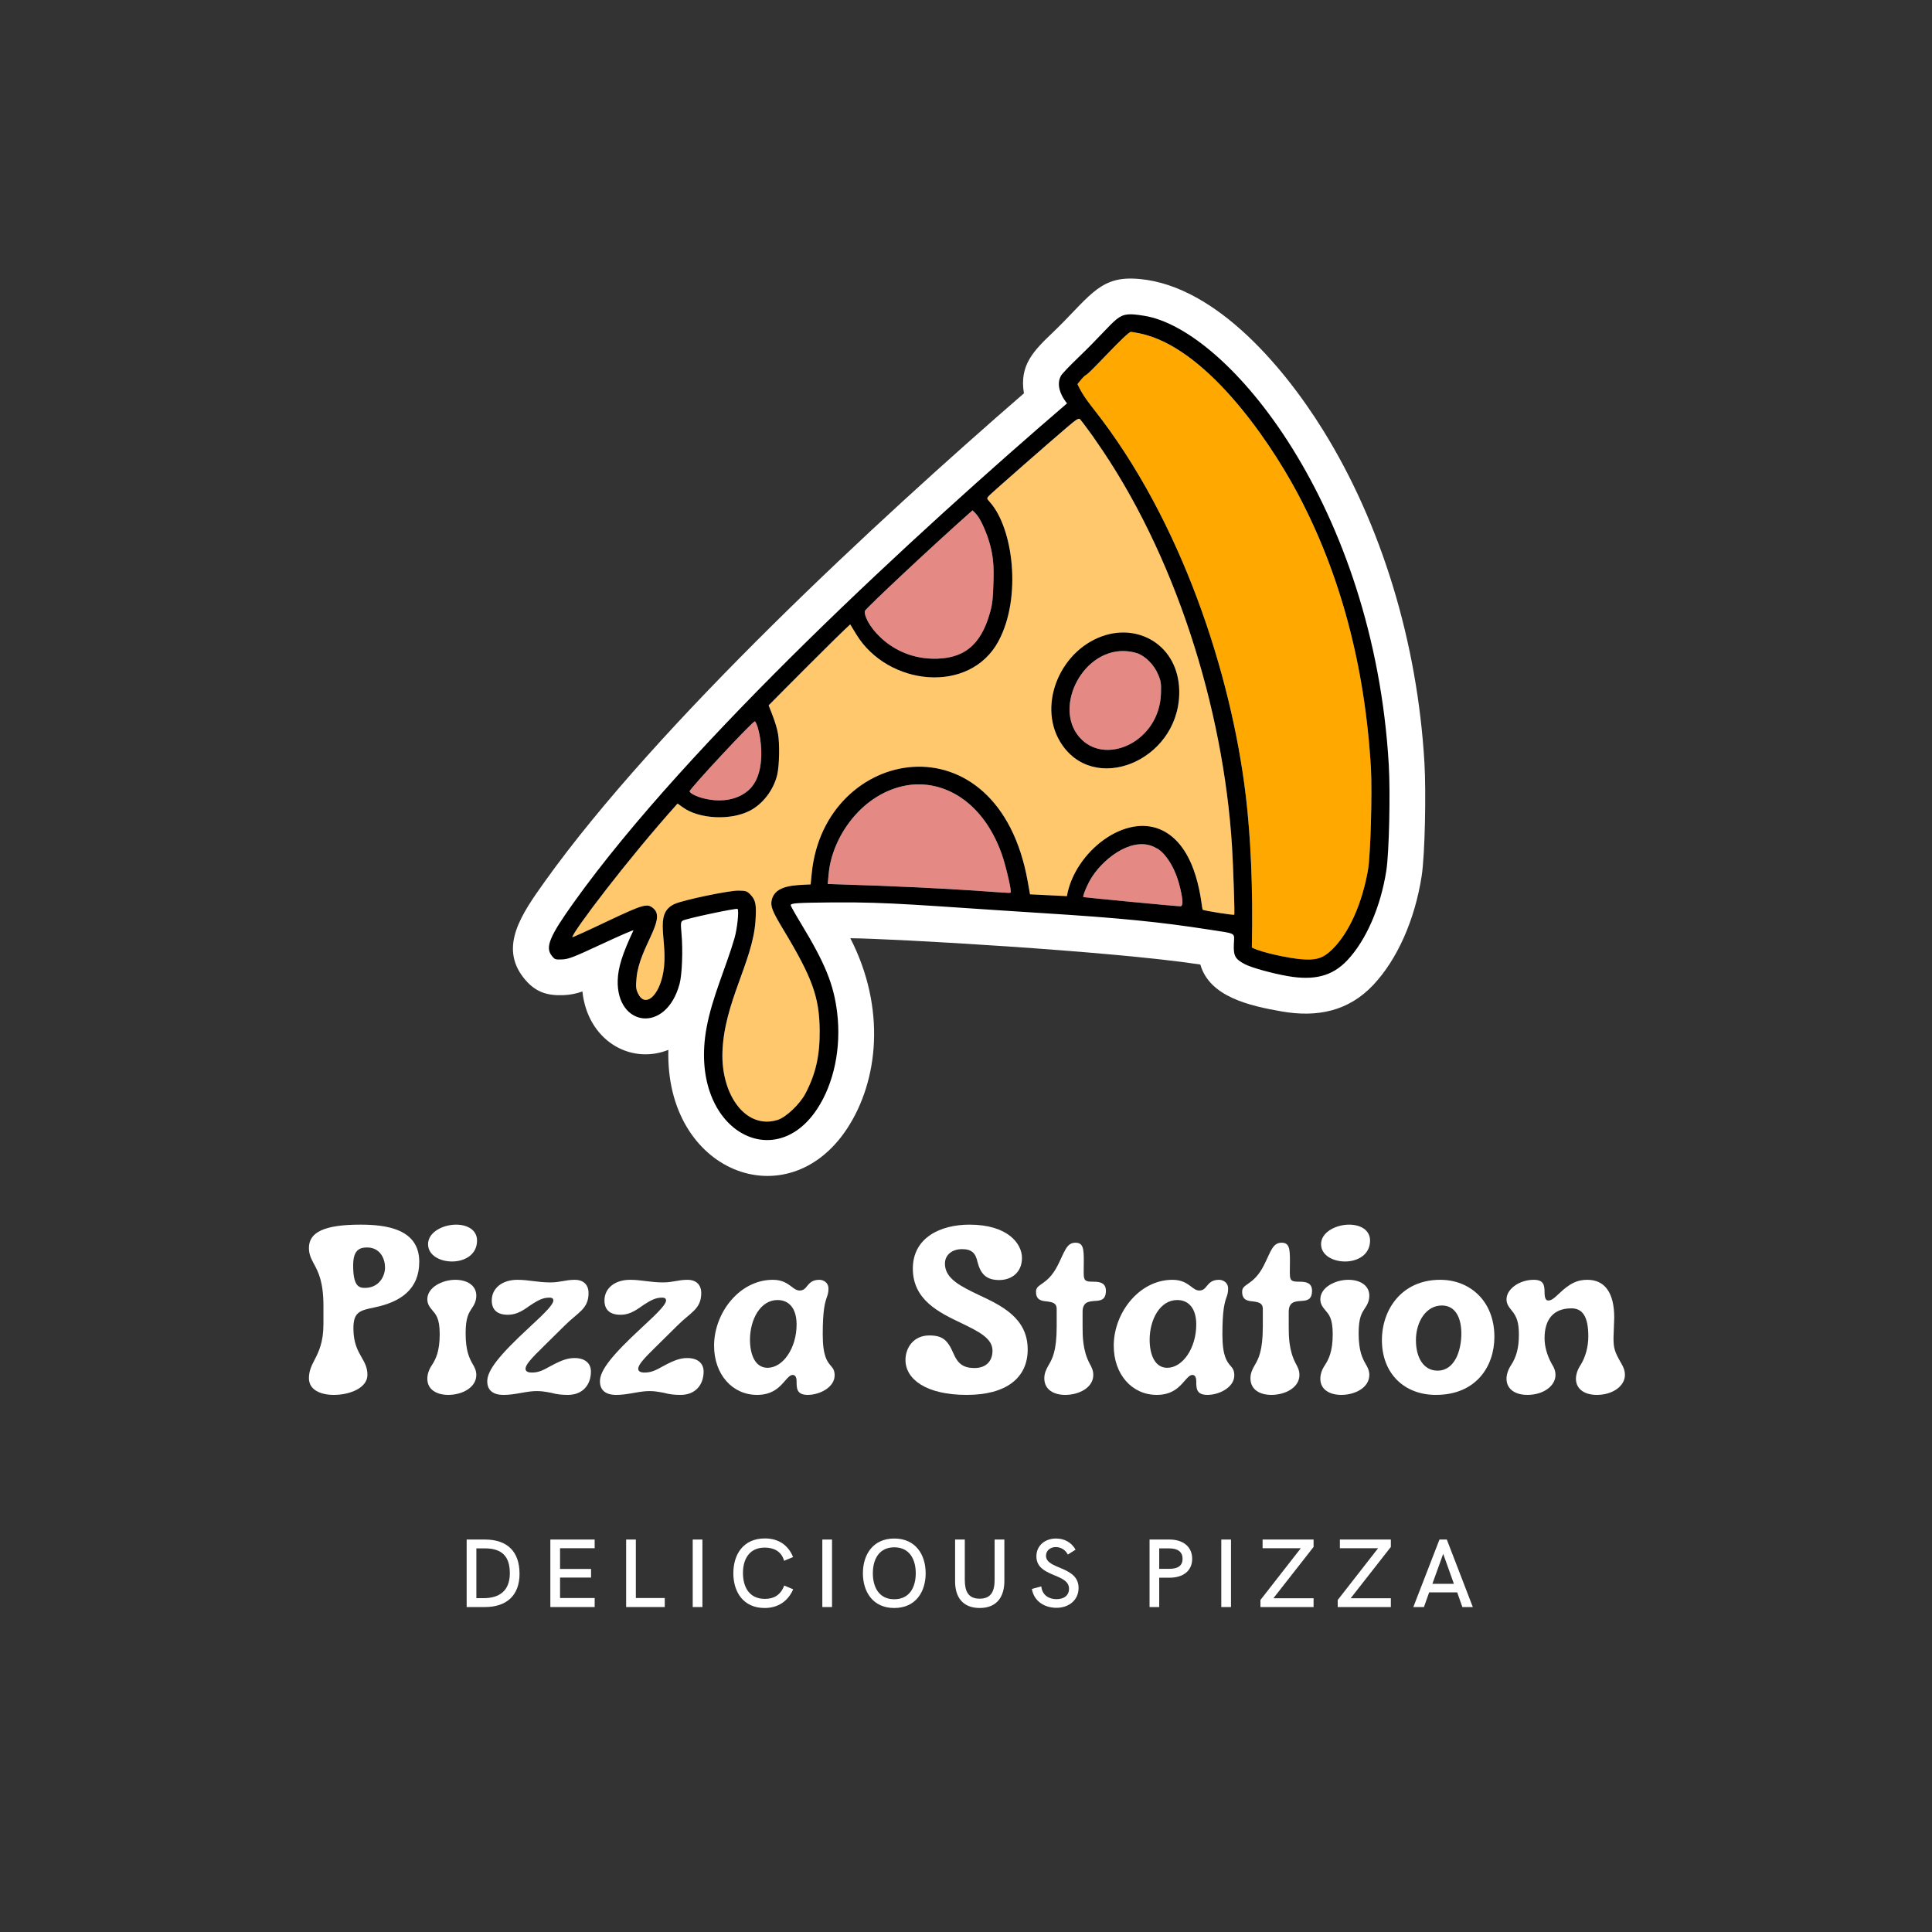 <svg xmlns="http://www.w3.org/2000/svg" xmlns:xlink="http://www.w3.org/1999/xlink" width="500" zoomAndPan="magnify" viewBox="0 0 375 375" height="500" preserveAspectRatio="xMidYMid meet" version="1.0"><rect x="0" y="0" width="375" height="375" fill="#333333" stroke="none"/><defs><g/><clipPath id="75e3c38644"><path d="M 99 54 L 277 54 L 277 229 L 99 229 Z M 99 54 " clip-rule="nonzero"/></clipPath><clipPath id="472e341afc"><path d="M 100.746 50.535 L 279.918 55.859 L 274.441 240.277 L 95.27 234.953 Z M 100.746 50.535 " clip-rule="nonzero"/></clipPath><clipPath id="065d27ff79"><path d="M 100.746 50.535 L 279.918 55.859 L 274.441 240.277 L 95.27 234.953 Z M 100.746 50.535 " clip-rule="nonzero"/></clipPath><clipPath id="20ad0ca639"><path d="M 111 81 L 240 81 L 240 218 L 111 218 Z M 111 81 " clip-rule="nonzero"/></clipPath><clipPath id="26e27b2bb4"><path d="M 100.746 50.535 L 279.918 55.859 L 274.441 240.277 L 95.27 234.953 Z M 100.746 50.535 " clip-rule="nonzero"/></clipPath><clipPath id="8f6b0b3847"><path d="M 100.746 50.535 L 279.918 55.859 L 274.441 240.277 L 95.27 234.953 Z M 100.746 50.535 " clip-rule="nonzero"/></clipPath><clipPath id="63d02b09c0"><path d="M 207 126 L 226 126 L 226 146 L 207 146 Z M 207 126 " clip-rule="nonzero"/></clipPath><clipPath id="2f4ff66829"><path d="M 100.746 50.535 L 279.918 55.859 L 274.441 240.277 L 95.27 234.953 Z M 100.746 50.535 " clip-rule="nonzero"/></clipPath><clipPath id="758173204b"><path d="M 100.746 50.535 L 279.918 55.859 L 274.441 240.277 L 95.27 234.953 Z M 100.746 50.535 " clip-rule="nonzero"/></clipPath><clipPath id="305aff94b8"><path d="M 209 64 L 267 64 L 267 187 L 209 187 Z M 209 64 " clip-rule="nonzero"/></clipPath><clipPath id="5af282de8a"><path d="M 100.746 50.535 L 279.918 55.859 L 274.441 240.277 L 95.27 234.953 Z M 100.746 50.535 " clip-rule="nonzero"/></clipPath><clipPath id="06a2933cab"><path d="M 100.746 50.535 L 279.918 55.859 L 274.441 240.277 L 95.27 234.953 Z M 100.746 50.535 " clip-rule="nonzero"/></clipPath><clipPath id="0fc27914ac"><path d="M 167 99 L 193 99 L 193 128 L 167 128 Z M 167 99 " clip-rule="nonzero"/></clipPath><clipPath id="6bea67305b"><path d="M 100.746 50.535 L 279.918 55.859 L 274.441 240.277 L 95.27 234.953 Z M 100.746 50.535 " clip-rule="nonzero"/></clipPath><clipPath id="dfdae29f47"><path d="M 100.746 50.535 L 279.918 55.859 L 274.441 240.277 L 95.27 234.953 Z M 100.746 50.535 " clip-rule="nonzero"/></clipPath><clipPath id="58f9f54fac"><path d="M 210 163 L 230 163 L 230 176 L 210 176 Z M 210 163 " clip-rule="nonzero"/></clipPath><clipPath id="4f454f5db6"><path d="M 100.746 50.535 L 279.918 55.859 L 274.441 240.277 L 95.27 234.953 Z M 100.746 50.535 " clip-rule="nonzero"/></clipPath><clipPath id="9fecd6c2b5"><path d="M 100.746 50.535 L 279.918 55.859 L 274.441 240.277 L 95.27 234.953 Z M 100.746 50.535 " clip-rule="nonzero"/></clipPath><clipPath id="6388eb0bcf"><path d="M 133 140 L 148 140 L 148 156 L 133 156 Z M 133 140 " clip-rule="nonzero"/></clipPath><clipPath id="d70e536f99"><path d="M 100.746 50.535 L 279.918 55.859 L 274.441 240.277 L 95.27 234.953 Z M 100.746 50.535 " clip-rule="nonzero"/></clipPath><clipPath id="e0f582ba4e"><path d="M 100.746 50.535 L 279.918 55.859 L 274.441 240.277 L 95.27 234.953 Z M 100.746 50.535 " clip-rule="nonzero"/></clipPath><clipPath id="9d65f3ddb7"><path d="M 160 152 L 197 152 L 197 174 L 160 174 Z M 160 152 " clip-rule="nonzero"/></clipPath><clipPath id="954970c582"><path d="M 100.746 50.535 L 279.918 55.859 L 274.441 240.277 L 95.27 234.953 Z M 100.746 50.535 " clip-rule="nonzero"/></clipPath><clipPath id="7ac17ff144"><path d="M 100.746 50.535 L 279.918 55.859 L 274.441 240.277 L 95.27 234.953 Z M 100.746 50.535 " clip-rule="nonzero"/></clipPath><clipPath id="58902b907f"><path d="M 106 61 L 270 61 L 270 222 L 106 222 Z M 106 61 " clip-rule="nonzero"/></clipPath><clipPath id="63a59c5976"><path d="M 100.746 50.535 L 279.918 55.859 L 274.441 240.277 L 95.27 234.953 Z M 100.746 50.535 " clip-rule="nonzero"/></clipPath><clipPath id="9e989bdb68"><path d="M 100.746 50.535 L 279.918 55.859 L 274.441 240.277 L 95.27 234.953 Z M 100.746 50.535 " clip-rule="nonzero"/></clipPath><clipPath id="6e86f6a60f"><path d="M 204 122 L 229 122 L 229 150 L 204 150 Z M 204 122 " clip-rule="nonzero"/></clipPath><clipPath id="304c2e8f3d"><path d="M 100.746 50.535 L 279.918 55.859 L 274.441 240.277 L 95.27 234.953 Z M 100.746 50.535 " clip-rule="nonzero"/></clipPath><clipPath id="01e4a0c949"><path d="M 100.746 50.535 L 279.918 55.859 L 274.441 240.277 L 95.27 234.953 Z M 100.746 50.535 " clip-rule="nonzero"/></clipPath></defs><g clip-path="url(#75e3c38644)"><g clip-path="url(#472e341afc)"><g clip-path="url(#065d27ff79)"><path fill="#ffffff" d="M 232.984 187.215 C 234.766 193.438 242.402 195.211 248.781 196.32 C 255.66 197.52 261.715 196.289 266.516 191.215 C 271.188 186.273 274.625 178.555 275.945 170.031 C 276.598 165.805 276.812 153.695 276.484 148.098 C 275.133 124.664 268.129 101.699 256.766 83.434 C 248.754 70.543 234.945 54.523 219.848 54.074 C 213.16 53.875 211.125 58.039 204.383 64.5 C 200.691 68.031 197.805 70.844 198.746 76.344 C 170.227 101.07 127.691 140.398 105.73 171.125 C 101.234 177.418 96.832 183.754 101.664 189.832 C 103.836 192.566 106.164 193.293 109.414 193.156 C 110.66 193.105 111.871 192.867 113.047 192.445 C 114.031 201.82 122.223 206.758 129.73 203.781 C 129.094 227.508 152.801 236.668 164.391 219.105 C 170.555 209.762 171.988 195.633 165.047 182.109 C 172.969 182.164 215.816 184.594 232.984 187.215 Z M 232.984 187.215 " fill-opacity="1" fill-rule="nonzero"/></g></g></g><g clip-path="url(#20ad0ca639)"><g clip-path="url(#26e27b2bb4)"><g clip-path="url(#8f6b0b3847)"><path fill="#ffc86c" d="M 193.816 124.402 C 188.25 134.84 172.305 133.141 166.203 123.129 L 165.02 121.184 C 163.062 122.895 150.984 135.066 149.184 136.898 C 149.738 138.312 150.652 140.492 151 142.402 C 151.34 144.34 151.266 148.637 150.848 150.379 C 150.141 153.332 148.031 156.082 145.484 157.375 C 141.727 159.281 135.68 158.961 132.531 156.695 L 131.508 155.953 C 121.715 166.883 111.113 180.949 111.082 181.914 C 111.082 181.988 114.074 180.637 117.734 178.906 C 125.059 175.445 125.676 175.277 126.914 176.414 C 129.289 178.602 124.094 183.957 123.559 189.797 C 123.391 191.562 123.434 191.969 123.848 192.848 C 125.195 195.707 127.941 193.367 128.762 188.68 C 129.809 182.637 126.715 177.359 130.965 175.465 C 132.719 174.684 141.488 172.855 143.348 172.887 C 144.801 172.906 145 172.973 145.645 173.633 C 146.699 174.719 146.871 175.621 146.629 178.906 C 146.055 186.742 140.531 194.613 140.23 204.258 C 139.973 212.496 144.723 219.297 150.926 217.395 C 152.566 216.891 155.285 214.309 156.367 212.23 C 158.352 208.406 159.148 204.867 159.105 200.031 C 159.051 193.555 157.699 189.797 152.066 180.465 C 149.898 176.867 149.52 175.902 149.789 174.715 C 150.441 171.762 154.309 171.816 157.344 171.672 L 157.562 169.453 C 160.035 144.812 193.688 138.617 199.477 171.082 L 199.926 173.594 L 207.09 173.941 C 208.527 165.43 218.512 157.535 225.766 161.258 C 232.75 164.84 233.145 176.191 233.445 176.586 C 233.57 176.75 239.488 177.672 239.574 177.539 C 239.656 177.406 239.371 168.156 239.141 164.383 C 237.473 137.449 228.086 107.367 212.547 85.305 C 212.598 85.305 209.863 81.551 209.637 81.359 C 209.367 81.129 208.906 81.414 207.23 82.84 C 203.543 85.977 192.449 95.707 191.965 96.223 C 191.48 96.742 191.492 96.73 192.188 97.523 C 196.641 102.594 198.34 115.914 193.816 124.402 Z M 214.68 123.25 C 221.836 121.168 229.121 125.953 228.887 134.773 C 228.535 147.785 212.09 154.477 205.762 143.957 C 201.328 136.582 205.977 125.785 214.68 123.25 Z M 214.68 123.25 " fill-opacity="1" fill-rule="nonzero"/></g></g></g><g clip-path="url(#63d02b09c0)"><g clip-path="url(#2f4ff66829)"><g clip-path="url(#758173204b)"><path fill="#e58985" d="M 210.012 143.609 C 215.125 148.48 225.027 143.723 225.34 134.668 C 225.41 132.648 225.352 132.23 224.777 130.883 C 224.012 129.062 222.395 127.418 220.797 126.812 C 219.93 126.535 219.039 126.387 218.129 126.367 C 209.734 126.223 204.168 138.039 210.012 143.609 Z M 210.012 143.609 " fill-opacity="1" fill-rule="nonzero"/></g></g></g><g clip-path="url(#305aff94b8)"><g clip-path="url(#5af282de8a)"><g clip-path="url(#06a2933cab)"><path fill="#ffa800" d="M 241.805 154.449 C 242.734 162.223 243.234 172.148 242.984 183.926 C 245.148 185.023 250.57 186.012 252.34 186.168 C 255.465 186.449 256.754 186.062 258.57 184.297 C 261.801 181.156 264.371 175.457 265.527 168.863 C 266.008 166.109 266.371 153.91 266.102 149.227 C 264.969 129.332 260.125 111.203 251.781 95.617 C 245.844 84.523 233.68 67.301 221.254 64.727 C 221.312 64.727 219.777 64.434 219.516 64.426 C 218.746 64.402 211.719 72.301 210.82 72.77 C 210.312 73.031 209.508 74.094 209.133 74.559 C 209.637 75.57 209.996 76.508 212.324 79.465 C 229.324 101.035 238.992 130.871 241.805 154.449 Z M 241.805 154.449 " fill-opacity="1" fill-rule="nonzero"/></g></g></g><g clip-path="url(#0fc27914ac)"><g clip-path="url(#6bea67305b)"><g clip-path="url(#dfdae29f47)"><path fill="#e58985" d="M 180.871 127.855 C 186.934 128.035 190.359 125.344 192.141 118.996 C 192.637 117.234 192.746 116.277 192.836 112.965 C 192.906 110.574 193.098 107.188 190.969 102.367 C 189.965 100.094 189.359 99.648 188.762 99.055 C 181.156 105.766 168.02 118.129 167.895 118.582 C 167.43 120.203 172.055 127.594 180.871 127.855 Z M 180.871 127.855 " fill-opacity="1" fill-rule="nonzero"/></g></g></g><g clip-path="url(#58f9f54fac)"><g clip-path="url(#4f454f5db6)"><g clip-path="url(#9fecd6c2b5)"><path fill="#e58985" d="M 224.508 164.66 C 220.348 162.105 214.613 166.109 211.934 170.246 C 211.141 171.469 210.094 173.941 210.285 174.133 C 210.328 174.176 229.004 175.98 229.195 175.91 C 229.648 175.746 229.629 174.766 229.117 172.527 C 227.785 166.672 224.816 164.672 224.508 164.66 Z M 224.508 164.66 " fill-opacity="1" fill-rule="nonzero"/></g></g></g><g clip-path="url(#6388eb0bcf)"><g clip-path="url(#d70e536f99)"><g clip-path="url(#e0f582ba4e)"><path fill="#e58985" d="M 145.145 153.508 C 149.555 149.848 147.238 140.297 146.512 140.02 C 146.156 139.887 133.871 153.09 133.859 153.582 C 133.832 154.402 140.73 157.168 145.145 153.508 Z M 145.145 153.508 " fill-opacity="1" fill-rule="nonzero"/></g></g></g><g clip-path="url(#9d65f3ddb7)"><g clip-path="url(#954970c582)"><g clip-path="url(#7ac17ff144)"><path fill="#e58985" d="M 175.145 152.613 C 166.922 154.535 161.52 162.66 160.871 169.477 L 160.672 171.582 C 188.801 172.418 195.855 173.555 196.176 173.25 C 196.414 173.023 195.207 167.82 194.398 165.594 C 190.539 154.992 182.363 150.926 175.145 152.613 Z M 175.145 152.613 " fill-opacity="1" fill-rule="nonzero"/></g></g></g><g clip-path="url(#58902b907f)"><g clip-path="url(#63a59c5976)"><g clip-path="url(#9e989bdb68)"><path fill="#000000" d="M 111.379 175.156 C 106.645 181.781 105.785 183.863 107.102 185.516 C 107.676 186.246 107.777 186.281 109.121 186.223 C 110.355 186.172 111.301 185.805 116.805 183.242 C 120.254 181.633 123.02 180.434 122.949 180.586 C 120.805 185.152 119.969 187.809 119.898 190.273 C 119.629 199.277 129.293 200.73 131.91 190.949 C 132.387 189.164 132.57 184.52 132.285 181.289 C 132.102 179.195 132.121 178.965 132.5 178.699 C 133.059 178.316 142.953 176.219 143.164 176.422 C 143.469 176.75 143.094 180.277 142.559 182.125 C 140.934 187.723 138.238 193.527 137.145 199.465 C 133.574 218.863 149.996 228.301 158.598 215.266 C 161.871 210.305 163.316 203.375 162.492 196.566 C 161.832 191.09 160.184 187.031 155.477 179.266 C 154.367 177.438 153.473 175.848 153.477 175.711 C 153.492 175.297 154.559 175.223 161.715 175.156 C 172.883 175.059 179.23 175.777 201.934 177.207 C 217.457 178.184 224.836 178.91 234.734 180.441 C 240.113 181.273 239.578 180.965 239.492 183.207 C 239.398 185.543 239.715 186.129 241.598 187.133 C 242.875 187.812 246.855 188.922 249.973 189.465 C 255.137 190.363 258.617 189.445 261.477 186.426 C 265.156 182.547 267.996 176.02 269.09 168.945 C 269.621 165.523 269.883 154.035 269.562 148.465 C 266.668 98.41 238.461 63.895 222.059 61.289 C 216.402 60.391 217.816 61.238 209.18 69.508 C 207.617 71.004 206.148 72.555 205.941 72.918 C 204.539 75.41 207.156 78.344 207.117 78.289 C 178.098 103.223 133.621 144.031 111.379 175.156 Z M 146.512 140.02 C 147.238 140.297 149.555 149.852 145.145 153.508 C 140.734 157.168 133.832 154.402 133.859 153.582 C 133.871 153.09 146.156 139.887 146.512 140.02 Z M 196.168 173.25 C 195.844 173.555 188.793 172.418 160.66 171.582 L 160.859 169.477 C 161.516 162.66 166.918 154.535 175.133 152.613 C 182.355 150.926 190.531 154.992 194.383 165.594 C 195.195 167.82 196.406 173.023 196.168 173.25 Z M 229.191 175.91 C 229.004 175.98 210.328 174.176 210.281 174.129 C 210.086 173.938 211.137 171.469 211.93 170.246 C 214.609 166.109 220.355 162.105 224.504 164.66 C 224.812 164.672 227.781 166.672 229.109 172.527 C 229.625 174.766 229.645 175.746 229.191 175.91 Z M 210.82 72.762 C 211.719 72.297 218.746 64.395 219.516 64.418 C 219.777 64.426 221.305 64.723 221.254 64.719 C 233.68 67.285 245.844 84.516 251.785 95.609 C 260.125 111.199 264.969 129.328 266.102 149.219 C 266.363 153.902 266.012 166.105 265.527 168.855 C 264.371 175.453 261.801 181.152 258.57 184.293 C 256.754 186.055 255.465 186.441 252.34 186.164 C 250.57 186.008 245.137 185.02 242.984 183.918 C 243.234 172.152 242.734 162.219 241.805 154.445 C 238.992 130.871 229.324 101.035 212.324 79.465 C 209.996 76.508 209.645 75.57 209.133 74.559 C 209.508 74.094 210.312 73.031 210.82 72.762 Z M 191.961 96.219 C 192.445 95.699 203.543 85.969 207.223 82.836 C 208.902 81.406 209.359 81.125 209.629 81.355 C 209.855 81.543 212.594 85.301 212.543 85.297 C 228.086 107.367 237.473 137.449 239.141 164.379 C 239.371 168.156 239.68 177.375 239.574 177.535 C 239.469 177.695 233.57 176.742 233.445 176.582 C 233.145 176.188 232.75 164.836 225.766 161.254 C 218.512 157.531 208.527 165.426 207.09 173.938 L 199.926 173.59 L 199.477 171.078 C 193.688 138.613 160.035 144.809 157.566 169.449 L 157.344 171.668 C 154.309 171.812 150.441 171.758 149.789 174.711 C 149.52 175.91 149.898 176.867 152.059 180.453 C 157.691 189.801 159.043 193.547 159.102 200.02 C 159.141 204.855 158.348 208.395 156.359 212.219 C 155.277 214.297 152.562 216.879 150.922 217.383 C 144.719 219.285 139.965 212.484 140.223 204.246 C 140.527 194.609 146.051 186.734 146.625 178.895 C 146.863 175.609 146.695 174.707 145.637 173.621 C 144.992 172.961 144.797 172.895 143.344 172.871 C 141.484 172.844 132.711 174.672 130.961 175.453 C 126.711 177.348 129.801 182.625 128.754 188.668 C 127.941 193.367 125.199 195.695 123.84 192.836 C 123.426 191.957 123.387 191.551 123.551 189.785 C 124.098 183.945 129.273 178.582 126.91 176.402 C 125.672 175.266 125.055 175.434 117.727 178.895 C 114.074 180.637 111.082 181.988 111.082 181.914 C 111.113 180.957 121.711 166.883 131.516 155.965 L 132.539 156.703 C 135.676 158.969 141.727 159.289 145.492 157.383 C 148.039 156.094 150.148 153.34 150.855 150.387 C 151.273 148.637 151.355 144.34 151.008 142.41 C 150.664 140.504 149.746 138.316 149.191 136.91 C 150.996 135.074 163.07 122.902 165.027 121.195 L 166.211 123.137 C 172.312 133.145 188.258 134.848 193.824 124.41 C 198.348 115.922 196.648 102.602 192.195 97.531 C 191.492 96.734 191.492 96.734 191.965 96.223 Z M 188.758 99.051 C 189.355 99.641 189.961 100.082 190.965 102.363 C 193.094 107.188 192.895 110.562 192.832 112.961 C 192.734 116.273 192.633 117.227 192.137 118.988 C 190.352 125.34 186.93 128.027 180.867 127.848 C 172.051 127.586 167.422 120.195 167.887 118.566 C 168.02 118.129 181.156 105.766 188.766 99.055 Z M 188.758 99.051 " fill-opacity="1" fill-rule="nonzero"/></g></g></g><g clip-path="url(#6e86f6a60f)"><g clip-path="url(#304c2e8f3d)"><g clip-path="url(#01e4a0c949)"><path fill="#000000" d="M 228.887 134.773 C 229.121 125.953 221.836 121.168 214.68 123.25 C 205.977 125.785 201.328 136.582 205.762 143.957 C 212.074 154.449 228.535 147.824 228.887 134.773 Z M 218.129 126.367 C 219.039 126.387 219.93 126.535 220.797 126.812 C 222.395 127.414 224.012 129.066 224.777 130.883 C 225.352 132.23 225.41 132.648 225.34 134.668 C 225.027 143.723 215.125 148.48 210.012 143.609 C 204.168 138.039 209.734 126.223 218.129 126.367 Z M 218.129 126.367 " fill-opacity="1" fill-rule="nonzero"/></g></g></g><g fill="#ffffff" fill-opacity="1"><g transform="translate(58.717, 270.011)"><g><path d="M 6.094 0.738 C 9.23 0.738 12.602 -0.645 12.602 -3.137 C 12.602 -4.617 12.047 -5.539 11.445 -6.602 C 10.707 -7.891 9.879 -9.371 9.879 -12.184 C 9.879 -15.371 11.125 -15.648 13.984 -16.246 C 19.109 -17.309 22.66 -19.801 22.66 -25.109 C 22.66 -31.477 16.246 -32.309 11.262 -32.309 C 4.199 -32.309 1.246 -30.832 1.246 -27.785 C 1.246 -26.492 1.707 -25.664 2.215 -24.691 C 3.047 -23.168 4.062 -21.23 4.062 -16.57 L 4.062 -13.016 C 4.062 -9.461 3.137 -7.617 2.355 -6.094 C 1.754 -4.938 1.246 -3.922 1.246 -2.492 C 1.246 -0.23 3.508 0.738 6.094 0.738 Z M 12.094 -20.031 C 10.895 -20.031 9.832 -20.445 9.832 -24.371 C 9.832 -27.141 10.848 -27.879 12.508 -27.879 C 15.141 -27.879 16.016 -25.617 16.016 -24 C 16.016 -22.293 14.863 -20.031 12.094 -20.031 Z M 12.094 -20.031 "/></g></g></g><g fill="#ffffff" fill-opacity="1"><g transform="translate(81.745, 270.011)"><g><path d="M 6 -25.156 C 8.398 -25.156 10.848 -26.445 10.848 -29.215 C 10.848 -31.293 8.953 -32.309 6.785 -32.309 C 4.199 -32.309 1.34 -30.832 1.34 -28.523 C 1.34 -26.355 3.645 -25.156 6 -25.156 Z M 5.262 0.738 C 7.891 0.738 10.707 -0.645 10.707 -3.137 C 10.707 -3.969 10.387 -4.617 9.969 -5.309 C 9.371 -6.371 8.633 -7.801 8.633 -11.215 C 8.633 -14.355 9.277 -15.184 9.832 -16.062 C 10.152 -16.523 10.707 -17.355 10.707 -18.508 C 10.707 -20.586 8.816 -21.602 6.645 -21.602 C 4.062 -21.602 1.199 -20.125 1.199 -17.816 C 1.199 -16.895 1.66 -16.293 2.168 -15.691 C 2.816 -14.906 3.602 -14.215 3.602 -11.031 C 3.602 -7.617 2.77 -6.094 2.078 -5.031 C 1.801 -4.617 1.199 -3.645 1.199 -2.398 C 1.199 -0.23 3.094 0.738 5.262 0.738 Z M 5.262 0.738 "/></g></g></g><g fill="#ffffff" fill-opacity="1"><g transform="translate(93.744, 270.011)"><g><path d="M 3.969 0.738 C 4.984 0.738 5.77 0.645 7.57 0.324 C 8.863 0.094 9.645 0 10.387 0 C 11.238 0 11.723 0.047 13.199 0.324 C 14.398 0.645 15.277 0.738 16.477 0.738 C 19.43 0.738 20.953 -1.293 20.953 -3.785 C 20.953 -5.445 19.754 -6.414 17.793 -6.414 C 16.477 -6.414 15.324 -6.047 13.109 -4.848 C 11.422 -3.879 10.617 -3.602 9.461 -3.602 C 8.633 -3.602 8.262 -3.879 8.262 -4.34 C 8.262 -5.031 9.094 -6.094 11.953 -8.863 C 13.523 -10.43 14.168 -11.031 15.879 -12.738 C 18.414 -15.277 20.492 -15.922 20.492 -19.016 C 20.492 -20.91 19.199 -21.602 17.863 -21.602 C 15.969 -21.602 15.047 -21.094 13.062 -21.094 C 10.617 -21.094 8.863 -21.602 6.691 -21.602 C 3.738 -21.602 1.707 -19.984 1.707 -17.586 C 1.707 -15.785 2.77 -14.816 4.801 -14.816 C 6.184 -14.816 7.293 -15.277 9 -16.523 C 10.848 -17.77 11.723 -18.141 12.922 -18.141 C 13.43 -18.141 13.66 -17.953 13.66 -17.586 C 13.66 -16.895 12.461 -15.555 9.094 -12.461 C 3.047 -6.879 0.832 -4.016 0.832 -1.891 C 0.832 -0.184 1.938 0.738 3.969 0.738 Z M 3.969 0.738 "/></g></g></g><g fill="#ffffff" fill-opacity="1"><g transform="translate(115.618, 270.011)"><g><path d="M 3.969 0.738 C 4.984 0.738 5.77 0.645 7.57 0.324 C 8.863 0.094 9.645 0 10.387 0 C 11.238 0 11.723 0.047 13.199 0.324 C 14.398 0.645 15.277 0.738 16.477 0.738 C 19.43 0.738 20.953 -1.293 20.953 -3.785 C 20.953 -5.445 19.754 -6.414 17.793 -6.414 C 16.477 -6.414 15.324 -6.047 13.109 -4.848 C 11.422 -3.879 10.617 -3.602 9.461 -3.602 C 8.633 -3.602 8.262 -3.879 8.262 -4.34 C 8.262 -5.031 9.094 -6.094 11.953 -8.863 C 13.523 -10.43 14.168 -11.031 15.879 -12.738 C 18.414 -15.277 20.492 -15.922 20.492 -19.016 C 20.492 -20.91 19.199 -21.602 17.863 -21.602 C 15.969 -21.602 15.047 -21.094 13.062 -21.094 C 10.617 -21.094 8.863 -21.602 6.691 -21.602 C 3.738 -21.602 1.707 -19.984 1.707 -17.586 C 1.707 -15.785 2.77 -14.816 4.801 -14.816 C 6.184 -14.816 7.293 -15.277 9 -16.523 C 10.848 -17.77 11.723 -18.141 12.922 -18.141 C 13.43 -18.141 13.66 -17.953 13.66 -17.586 C 13.66 -16.895 12.461 -15.555 9.094 -12.461 C 3.047 -6.879 0.832 -4.016 0.832 -1.891 C 0.832 -0.184 1.938 0.738 3.969 0.738 Z M 3.969 0.738 "/></g></g></g><g fill="#ffffff" fill-opacity="1"><g transform="translate(137.493, 270.011)"><g><path d="M 9.461 0.738 C 12.531 0.738 13.914 -0.875 14.906 -2.031 C 15.461 -2.652 15.879 -3.137 16.387 -3.137 C 16.754 -3.137 17.125 -2.863 17.125 -1.891 C 17.125 -0.555 17.125 0.738 19.293 0.738 C 21.602 0.738 24.508 -0.738 24.508 -3.047 C 24.508 -4.039 24.184 -4.43 23.77 -4.914 C 23.078 -5.723 22.199 -6.762 22.199 -11.031 C 22.199 -15.879 22.66 -17.238 22.984 -18.184 C 23.168 -18.715 23.309 -19.109 23.309 -19.895 C 23.309 -21.141 22.246 -21.602 21.555 -21.602 C 20.148 -21.602 19.641 -20.953 19.176 -20.402 C 18.809 -19.938 18.461 -19.523 17.723 -19.523 C 17.125 -19.523 16.66 -19.871 16.133 -20.285 C 15.348 -20.863 14.379 -21.602 12.508 -21.602 C 6.047 -21.602 1.109 -15.184 1.109 -8.816 C 1.109 -3.23 4.66 0.738 9.461 0.738 Z M 11.492 -4.523 C 9.047 -4.523 8.078 -7.152 8.078 -9.969 C 8.078 -13.848 10.062 -17.676 13.43 -17.676 C 15.648 -17.676 17.125 -16.062 17.125 -12.922 C 17.125 -8.355 14.492 -4.523 11.492 -4.523 Z M 11.492 -4.523 "/></g></g></g><g fill="#ffffff" fill-opacity="1"><g transform="translate(162.92, 270.011)"><g/></g></g><g fill="#ffffff" fill-opacity="1"><g transform="translate(174.919, 270.011)"><g><path d="M 12.738 0.738 C 20.355 0.738 24.555 -2.539 24.555 -8.078 C 24.555 -14.168 19.523 -16.57 15.094 -18.648 C 11.633 -20.309 8.492 -21.785 8.492 -24.738 C 8.492 -26.445 9.879 -27.555 11.816 -27.555 C 13.707 -27.555 14.445 -26.77 14.816 -25.062 C 15.371 -22.938 16.34 -21.555 19.016 -21.555 C 21.371 -21.555 23.445 -22.984 23.445 -25.848 C 23.445 -28.664 20.633 -32.309 13.246 -32.309 C 7.66 -32.309 2.262 -29.816 2.262 -23.77 C 2.262 -17.676 7.387 -15.23 11.77 -13.152 C 14.953 -11.586 17.723 -10.293 17.723 -7.848 C 17.723 -6.047 16.707 -4.477 14.215 -4.477 C 12.094 -4.477 10.984 -5.309 10.152 -7.293 C 9 -9.969 7.984 -10.801 5.445 -10.801 C 2.398 -10.801 0.832 -8.398 0.832 -6.047 C 0.832 -2.355 4.754 0.738 12.738 0.738 Z M 12.738 0.738 "/></g></g></g><g fill="#ffffff" fill-opacity="1"><g transform="translate(200.485, 270.011)"><g><path d="M 6.277 0.738 C 8.906 0.738 11.723 -0.645 11.723 -3.137 C 11.723 -4.062 11.355 -4.707 11.031 -5.309 C 9.645 -7.891 9.645 -10.754 9.645 -12.555 L 9.645 -15.371 C 9.645 -17.285 10.801 -17.402 11.953 -17.492 C 13.062 -17.562 14.168 -17.609 14.168 -19.477 C 14.168 -21.023 12.969 -21.23 11.816 -21.23 C 9.508 -21.23 9.879 -21.555 9.879 -25.246 C 9.879 -27.602 9.785 -28.801 8.262 -28.801 C 6.508 -28.801 6.184 -27.094 4.801 -24.371 C 2.77 -20.402 0.602 -20.953 0.602 -19.293 C 0.602 -17.633 1.707 -17.492 2.77 -17.402 C 3.691 -17.262 4.617 -17.168 4.617 -15.922 L 4.617 -12.555 C 4.617 -7.707 3.738 -6.23 3.047 -5.031 C 2.586 -4.246 2.215 -3.461 2.215 -2.492 C 2.215 -0.23 4.109 0.738 6.277 0.738 Z M 6.277 0.738 "/></g></g></g><g fill="#ffffff" fill-opacity="1"><g transform="translate(215.068, 270.011)"><g><path d="M 9.461 0.738 C 12.531 0.738 13.914 -0.875 14.906 -2.031 C 15.461 -2.652 15.879 -3.137 16.387 -3.137 C 16.754 -3.137 17.125 -2.863 17.125 -1.891 C 17.125 -0.555 17.125 0.738 19.293 0.738 C 21.602 0.738 24.508 -0.738 24.508 -3.047 C 24.508 -4.039 24.184 -4.43 23.77 -4.914 C 23.078 -5.723 22.199 -6.762 22.199 -11.031 C 22.199 -15.879 22.66 -17.238 22.984 -18.184 C 23.168 -18.715 23.309 -19.109 23.309 -19.895 C 23.309 -21.141 22.246 -21.602 21.555 -21.602 C 20.148 -21.602 19.641 -20.953 19.176 -20.402 C 18.809 -19.938 18.461 -19.523 17.723 -19.523 C 17.125 -19.523 16.66 -19.871 16.133 -20.285 C 15.348 -20.863 14.379 -21.602 12.508 -21.602 C 6.047 -21.602 1.109 -15.184 1.109 -8.816 C 1.109 -3.23 4.66 0.738 9.461 0.738 Z M 11.492 -4.523 C 9.047 -4.523 8.078 -7.152 8.078 -9.969 C 8.078 -13.848 10.062 -17.676 13.43 -17.676 C 15.648 -17.676 17.125 -16.062 17.125 -12.922 C 17.125 -8.355 14.492 -4.523 11.492 -4.523 Z M 11.492 -4.523 "/></g></g></g><g fill="#ffffff" fill-opacity="1"><g transform="translate(240.496, 270.011)"><g><path d="M 6.277 0.738 C 8.906 0.738 11.723 -0.645 11.723 -3.137 C 11.723 -4.062 11.355 -4.707 11.031 -5.309 C 9.645 -7.891 9.645 -10.754 9.645 -12.555 L 9.645 -15.371 C 9.645 -17.285 10.801 -17.402 11.953 -17.492 C 13.062 -17.562 14.168 -17.609 14.168 -19.477 C 14.168 -21.023 12.969 -21.23 11.816 -21.23 C 9.508 -21.23 9.879 -21.555 9.879 -25.246 C 9.879 -27.602 9.785 -28.801 8.262 -28.801 C 6.508 -28.801 6.184 -27.094 4.801 -24.371 C 2.77 -20.402 0.602 -20.953 0.602 -19.293 C 0.602 -17.633 1.707 -17.492 2.77 -17.402 C 3.691 -17.262 4.617 -17.168 4.617 -15.922 L 4.617 -12.555 C 4.617 -7.707 3.738 -6.23 3.047 -5.031 C 2.586 -4.246 2.215 -3.461 2.215 -2.492 C 2.215 -0.23 4.109 0.738 6.277 0.738 Z M 6.277 0.738 "/></g></g></g><g fill="#ffffff" fill-opacity="1"><g transform="translate(255.078, 270.011)"><g><path d="M 6 -25.156 C 8.398 -25.156 10.848 -26.445 10.848 -29.215 C 10.848 -31.293 8.953 -32.309 6.785 -32.309 C 4.199 -32.309 1.34 -30.832 1.34 -28.523 C 1.34 -26.355 3.645 -25.156 6 -25.156 Z M 5.262 0.738 C 7.891 0.738 10.707 -0.645 10.707 -3.137 C 10.707 -3.969 10.387 -4.617 9.969 -5.309 C 9.371 -6.371 8.633 -7.801 8.633 -11.215 C 8.633 -14.355 9.277 -15.184 9.832 -16.062 C 10.152 -16.523 10.707 -17.355 10.707 -18.508 C 10.707 -20.586 8.816 -21.602 6.645 -21.602 C 4.062 -21.602 1.199 -20.125 1.199 -17.816 C 1.199 -16.895 1.66 -16.293 2.168 -15.691 C 2.816 -14.906 3.602 -14.215 3.602 -11.031 C 3.602 -7.617 2.77 -6.094 2.078 -5.031 C 1.801 -4.617 1.199 -3.645 1.199 -2.398 C 1.199 -0.23 3.094 0.738 5.262 0.738 Z M 5.262 0.738 "/></g></g></g><g fill="#ffffff" fill-opacity="1"><g transform="translate(267.077, 270.011)"><g><path d="M 11.633 0.738 C 19.43 0.738 22.984 -4.801 22.984 -10.523 C 22.984 -17.492 18.23 -21.602 12.461 -21.602 C 5.031 -21.602 1.152 -15.879 1.152 -9.879 C 1.152 -3.508 5.398 0.738 11.633 0.738 Z M 11.953 -3.969 C 9.23 -3.969 7.754 -6.508 7.754 -9.879 C 7.754 -13.477 9.738 -16.617 12.785 -16.617 C 15.461 -16.617 16.57 -14.168 16.57 -11.168 C 16.57 -7.848 15.277 -3.969 11.953 -3.969 Z M 11.953 -3.969 "/></g></g></g><g fill="#ffffff" fill-opacity="1"><g transform="translate(291.213, 270.011)"><g><path d="M 23.492 -5.355 C 22.156 -7.66 21.969 -8.355 21.969 -10.34 C 21.969 -10.984 22.109 -13.66 22.109 -14.262 C 22.109 -19.109 20.262 -21.602 16.895 -21.602 C 14.953 -21.602 13.523 -20.953 11.445 -18.969 C 10.293 -17.863 9.832 -17.586 9.324 -17.586 C 8.953 -17.586 8.586 -17.816 8.586 -19.156 C 8.586 -20.676 8.355 -21.602 6.461 -21.602 C 3.691 -21.602 1.199 -19.801 1.199 -17.816 C 1.199 -17.078 1.477 -16.523 2.168 -15.691 C 3.23 -14.445 3.602 -13.246 3.602 -10.938 C 3.602 -8.445 3.137 -6.645 2.078 -5.031 C 1.523 -4.199 1.199 -3.23 1.199 -2.398 C 1.199 -0.461 2.77 0.738 5.262 0.738 C 8.309 0.738 10.707 -0.969 10.707 -3.137 C 10.707 -3.832 10.523 -4.43 9.969 -5.309 C 9 -7.062 8.586 -8.77 8.586 -10.293 C 8.586 -13.895 10.293 -16.062 13.801 -16.062 C 15.969 -16.062 17.078 -14.445 17.078 -10.617 C 17.078 -8.586 16.523 -6.555 15.555 -5.031 C 15 -4.199 14.676 -3.23 14.676 -2.398 C 14.676 -0.461 16.246 0.738 18.738 0.738 C 21.785 0.738 24.184 -0.969 24.184 -3.137 C 24.184 -3.879 24 -4.477 23.492 -5.355 Z M 23.492 -5.355 "/></g></g></g><g fill="#ffffff" fill-opacity="1"><g transform="translate(88.743, 311.927)"><g><path d="M 1.836 0 L 5.371 0 C 9.684 0 12.098 -2.348 12.098 -6.457 C 12.098 -10.742 9.75 -13.105 5.391 -13.105 L 1.836 -13.105 Z M 3.719 -1.727 L 3.719 -11.391 L 5.352 -11.391 C 8.711 -11.391 10.215 -9.812 10.215 -6.559 C 10.215 -3.109 8.125 -1.727 5.148 -1.727 Z M 3.719 -1.727 "/></g></g></g><g fill="#ffffff" fill-opacity="1"><g transform="translate(104.986, 311.927)"><g><path d="M 1.836 0 L 10.438 0 L 10.438 -1.754 L 3.719 -1.754 L 3.719 -5.723 L 9.738 -5.723 L 9.738 -7.395 L 3.719 -7.395 L 3.719 -11.418 L 10.438 -11.418 L 10.438 -13.105 L 1.836 -13.105 Z M 1.836 0 "/></g></g></g><g fill="#ffffff" fill-opacity="1"><g transform="translate(119.698, 311.927)"><g><path d="M 1.836 0 L 9.332 0 L 9.332 -1.754 L 3.719 -1.754 L 3.719 -13.105 L 1.836 -13.105 Z M 1.836 0 "/></g></g></g><g fill="#ffffff" fill-opacity="1"><g transform="translate(132.62, 311.927)"><g><path d="M 1.836 0 L 3.719 0 L 3.719 -13.105 L 1.836 -13.105 Z M 1.836 0 "/></g></g></g><g fill="#ffffff" fill-opacity="1"><g transform="translate(141.368, 311.927)"><g><path d="M 7.051 0.184 C 9.609 0.184 11.578 -1.105 12.586 -3.441 L 10.852 -4.176 C 10.121 -2.262 8.785 -1.586 7.098 -1.586 C 4.07 -1.586 2.84 -3.867 2.84 -6.625 C 2.84 -9.266 4.062 -11.539 7.059 -11.539 C 8.746 -11.539 10.297 -10.883 10.824 -8.98 L 12.57 -9.703 C 11.586 -12.133 9.609 -13.32 7.105 -13.32 C 2.867 -13.32 0.973 -10.176 0.973 -6.566 C 0.973 -2.922 2.914 0.184 7.051 0.184 Z M 7.051 0.184 "/></g></g></g><g fill="#ffffff" fill-opacity="1"><g transform="translate(157.777, 311.927)"><g><path d="M 1.836 0 L 3.719 0 L 3.719 -13.105 L 1.836 -13.105 Z M 1.836 0 "/></g></g></g><g fill="#ffffff" fill-opacity="1"><g transform="translate(166.525, 311.927)"><g><path d="M 7.051 0.184 C 11.207 0.184 13.145 -2.949 13.145 -6.559 C 13.145 -10.156 11.207 -13.301 7.051 -13.301 C 2.902 -13.301 0.965 -10.156 0.965 -6.559 C 0.965 -2.949 2.902 0.184 7.051 0.184 Z M 7.051 -1.512 C 4.055 -1.512 2.895 -3.906 2.895 -6.559 C 2.895 -9.203 4.055 -11.594 7.051 -11.594 C 10.055 -11.594 11.223 -9.203 11.223 -6.559 C 11.223 -3.906 10.055 -1.512 7.051 -1.512 Z M 7.051 -1.512 "/></g></g></g><g fill="#ffffff" fill-opacity="1"><g transform="translate(183.825, 311.927)"><g><path d="M 6.328 0.184 C 9.703 0.184 11.121 -2.039 11.121 -5.047 L 11.121 -13.105 L 9.23 -13.105 L 9.23 -5.297 C 9.23 -3.109 8.582 -1.625 6.328 -1.625 C 4.07 -1.625 3.441 -3.109 3.441 -5.297 L 3.441 -13.105 L 1.559 -13.105 L 1.559 -4.953 C 1.559 -2.039 2.949 0.184 6.328 0.184 Z M 6.328 0.184 "/></g></g></g><g fill="#ffffff" fill-opacity="1"><g transform="translate(199.687, 311.927)"><g><path d="M 5.363 0.148 C 7.773 0.148 9.664 -1.336 9.664 -3.711 C 9.664 -7.996 3.34 -7.246 3.34 -9.961 C 3.34 -10.992 4.219 -11.641 5.23 -11.641 C 6.195 -11.641 7.078 -11.148 7.578 -10.184 L 9.082 -11.141 C 8.227 -12.625 6.855 -13.301 5.277 -13.301 C 3.211 -13.301 1.477 -11.992 1.477 -9.844 C 1.477 -5.723 7.809 -6.625 7.809 -3.555 C 7.809 -2.273 6.875 -1.531 5.379 -1.531 C 3.906 -1.531 2.605 -2.301 2.43 -4.008 L 0.602 -3.516 C 1 -1.066 3.137 0.148 5.363 0.148 Z M 5.363 0.148 "/></g></g></g><g fill="#ffffff" fill-opacity="1"><g transform="translate(213.296, 311.927)"><g/></g></g><g fill="#ffffff" fill-opacity="1"><g transform="translate(221.292, 311.927)"><g><path d="M 1.836 0 L 3.711 0 L 3.711 -5.695 L 5.715 -5.695 C 8.32 -5.695 10.109 -6.996 10.109 -9.367 C 10.109 -11.727 8.32 -13.105 5.715 -13.105 L 1.836 -13.105 Z M 3.711 -7.422 L 3.711 -11.383 L 5.715 -11.383 C 7.395 -11.383 8.246 -10.641 8.246 -9.367 C 8.246 -8.078 7.402 -7.422 5.715 -7.422 Z M 3.711 -7.422 "/></g></g></g><g fill="#ffffff" fill-opacity="1"><g transform="translate(235.216, 311.927)"><g><path d="M 1.836 0 L 3.719 0 L 3.719 -13.105 L 1.836 -13.105 Z M 1.836 0 "/></g></g></g><g fill="#ffffff" fill-opacity="1"><g transform="translate(243.964, 311.927)"><g><path d="M 0.688 0 L 11 0 L 11 -1.707 L 3.199 -1.707 L 11 -11.668 L 11 -13.105 L 1.105 -13.105 L 1.105 -11.418 L 8.523 -11.418 L 0.688 -1.371 Z M 0.688 0 "/></g></g></g><g fill="#ffffff" fill-opacity="1"><g transform="translate(258.964, 311.927)"><g><path d="M 0.688 0 L 11 0 L 11 -1.707 L 3.199 -1.707 L 11 -11.668 L 11 -13.105 L 1.105 -13.105 L 1.105 -11.418 L 8.523 -11.418 L 0.688 -1.371 Z M 0.688 0 "/></g></g></g><g fill="#ffffff" fill-opacity="1"><g transform="translate(273.963, 311.927)"><g><path d="M 0.363 0 L 2.422 0 L 3.434 -2.848 L 8.879 -2.848 L 9.879 0 L 11.91 0 L 6.863 -13.105 L 5.438 -13.105 Z M 4.062 -4.508 L 6.16 -10.332 L 8.238 -4.508 Z M 4.062 -4.508 "/></g></g></g></svg>